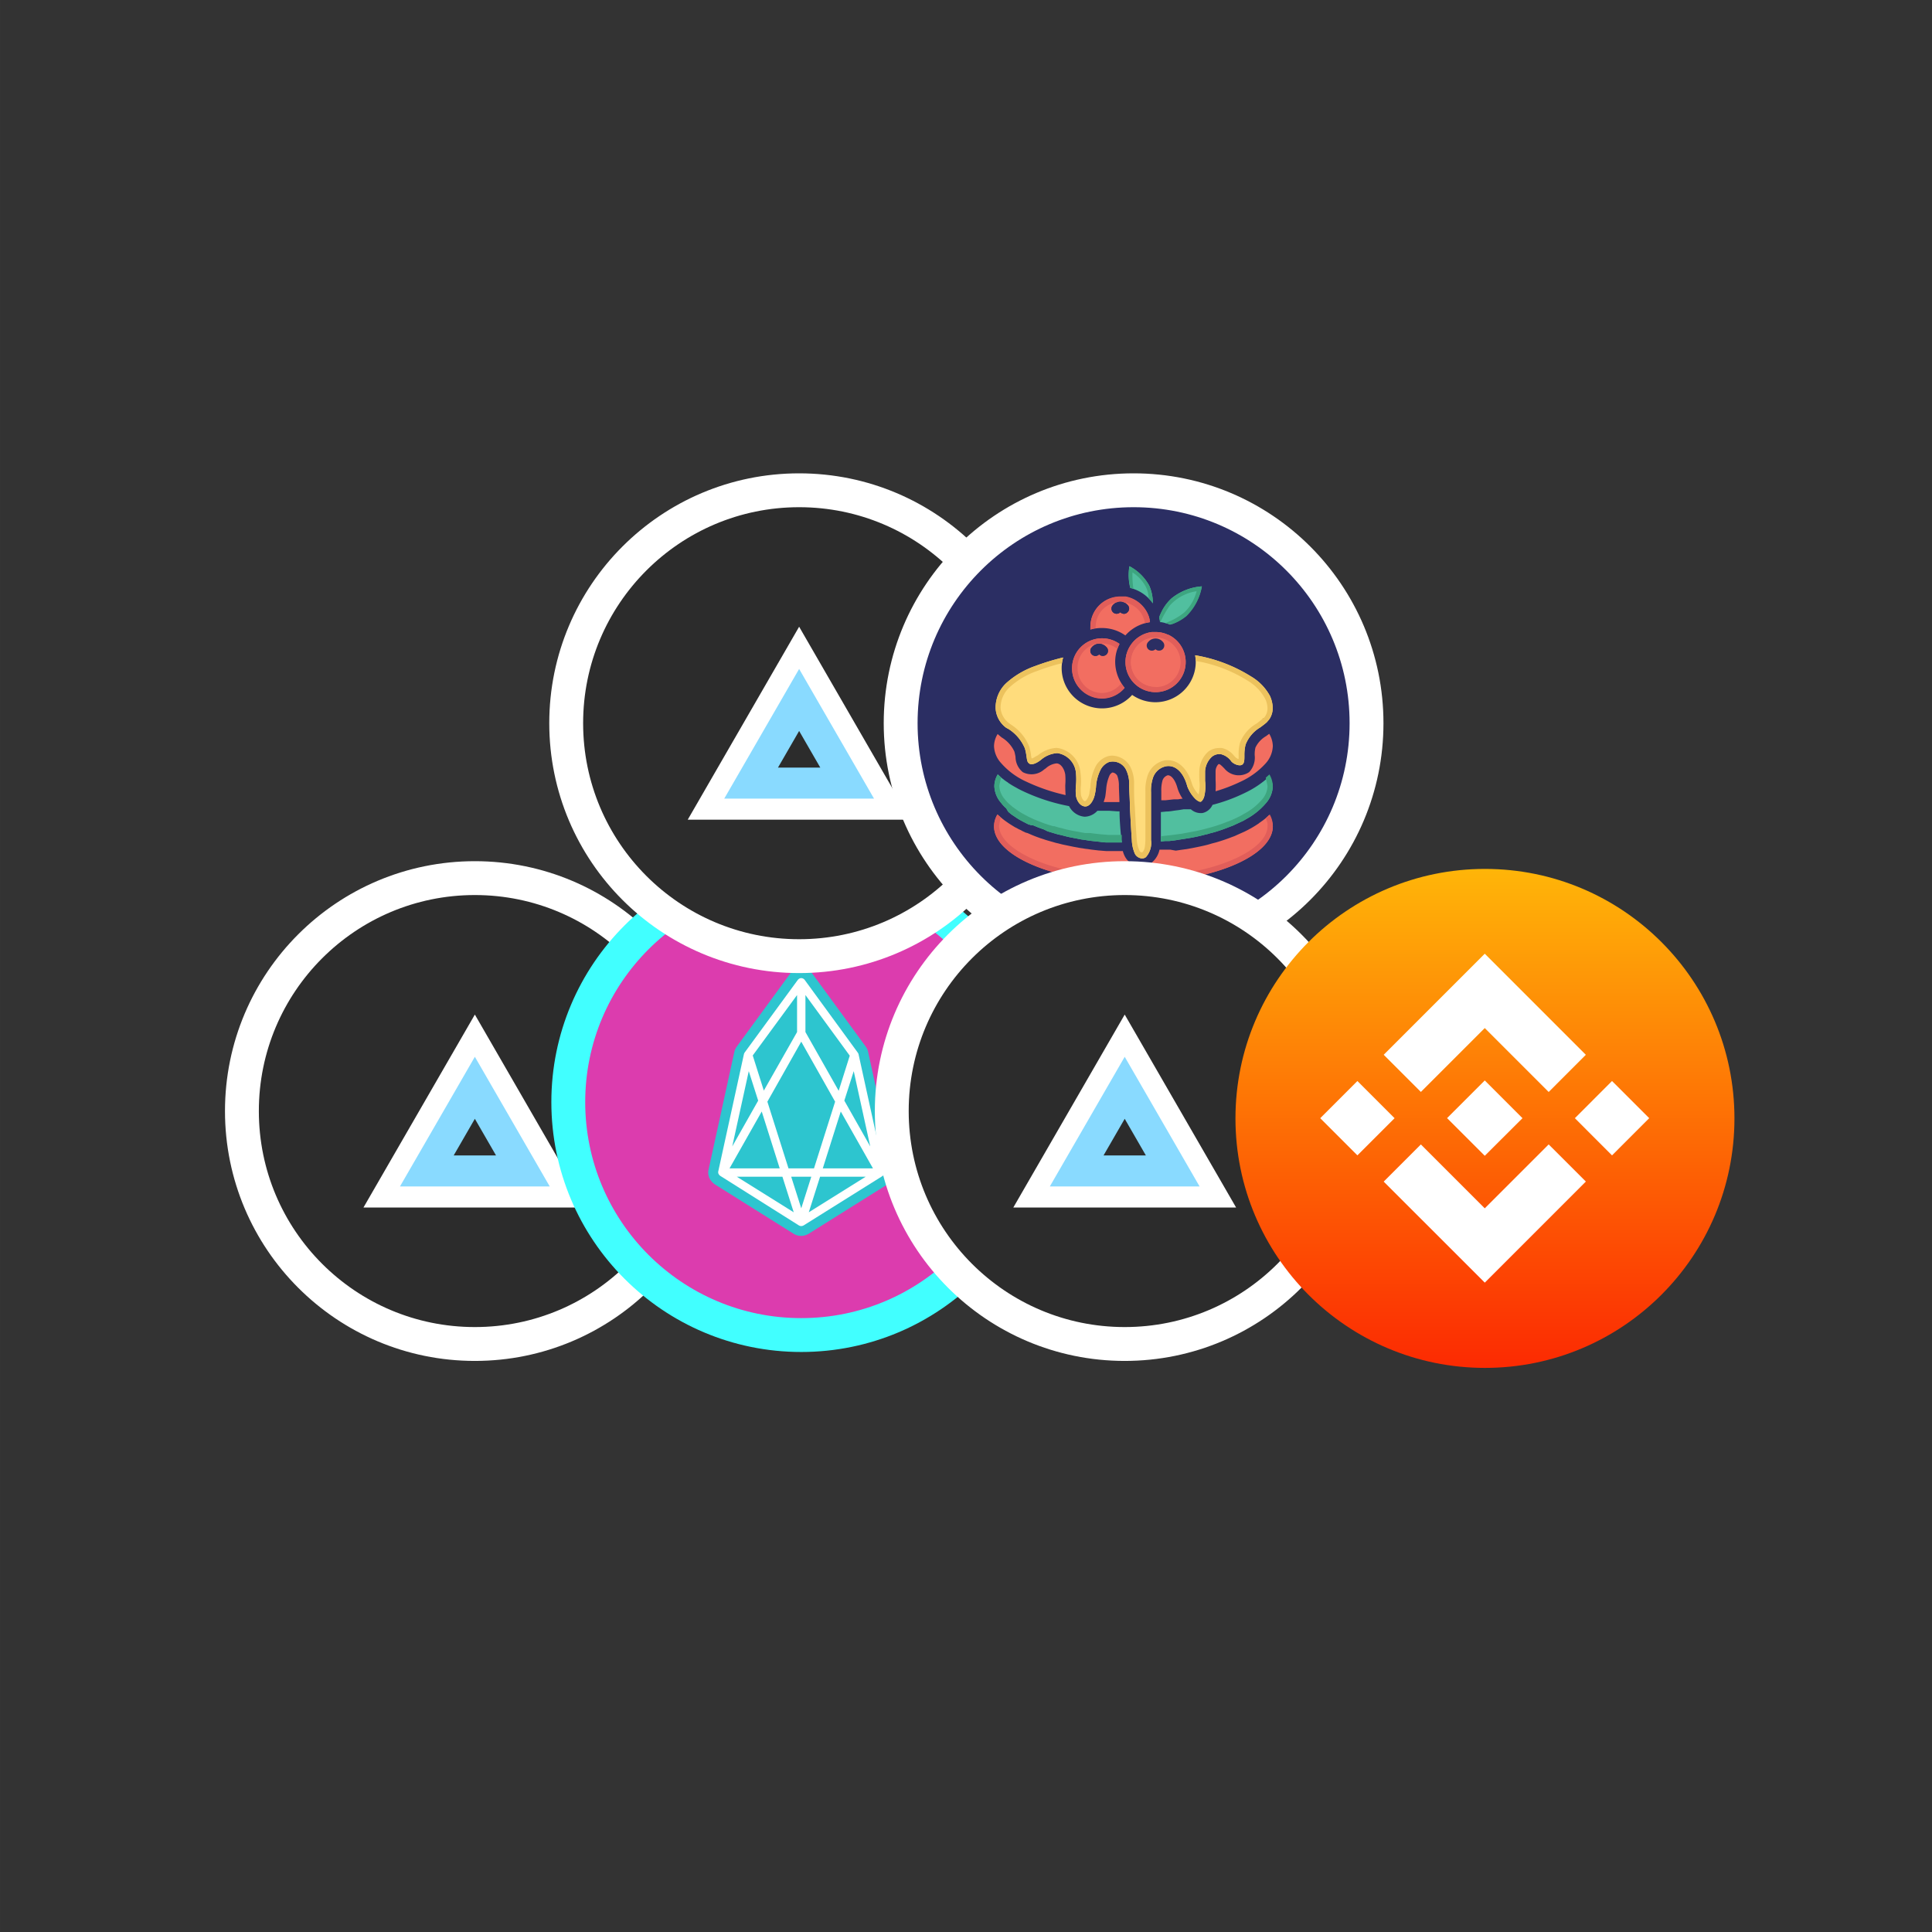 <?xml version="1.0" encoding="UTF-8" standalone="no"?>
<svg
   xmlns:dc="http://purl.org/dc/elements/1.1/"
   xmlns:cc="http://creativecommons.org/ns#"
   xmlns:rdf="http://www.w3.org/1999/02/22-rdf-syntax-ns#"
   xmlns:svg="http://www.w3.org/2000/svg"
   xmlns="http://www.w3.org/2000/svg"
   width="750"
   height="750"
   viewBox="0 0 198.437 198.438"
   version="1.1"
   id="svg8">
  <rect x="0" y="0" width="198.437" height="198.438" fill="#333333" stroke="none"/>
  <defs
     id="defs2">
    <linearGradient
       id="a"
       x1="256"
       x2="256"
       y2="512"
       gradientUnits="userSpaceOnUse"
       y1="0">
      <stop
         offset="0"
         stop-color="#ffb508"
         id="stop961" />
      <stop
         offset="1"
         stop-color="#fc2a02"
         id="stop963" />
    </linearGradient>
    <linearGradient
       id="a-3"
       x1="256"
       x2="256"
       y2="512"
       gradientUnits="userSpaceOnUse"
       y1="0">
      <stop
         offset="0"
         stop-color="#ffb508"
         id="stop961-8" />
      <stop
         offset="1"
         stop-color="#fc2a02"
         id="stop963-8" />
    </linearGradient>
  </defs>
  <style
     type="text/css"
     id="style1035">.st0{fill:none;stroke:#FFFFFF;stroke-width:4;stroke-linecap:round;stroke-linejoin:round;stroke-miterlimit:10;} .st1{fill:#2D2C2C;} .st2{fill:#FFFFFF;}</style>
  <g
     id="g2531"
     transform="matrix(0.455,0,0,0.455,20.804,68.973)">
    <g
       id="layer1"
       transform="translate(-4.677,33.073)">
      <circle
         style="fill:#2c2c2c;fill-opacity:1;fill-rule:evenodd;stroke:#ffffff;stroke-width:7.644;stroke-linecap:round;stroke-miterlimit:4;stroke-dasharray:none;stroke-opacity:1"
         id="path833"
         cx="66.146"
         cy="66.146"
         r="52.583" />
      <path
         style="fill:none;fill-rule:evenodd;stroke:#ffffff;stroke-width:7;stroke-linecap:round;stroke-miterlimit:4;stroke-dasharray:none;stroke-opacity:1"
         id="path835"
         d="m 85.233,84.426 -19.087,-2e-6 -19.087,2e-6 9.543,-16.53 9.543,-16.53 9.543,16.53 z" />
      <path
         id="path837"
         style="fill:none;fill-opacity:1;fill-rule:evenodd;stroke:#89daff;stroke-width:7;stroke-linecap:round;stroke-miterlimit:4;stroke-dasharray:none;stroke-opacity:1"
         d="m 60.732,70.27 c -1.806,3.131 -3.616,6.262 -5.424,9.393 7.226,0 14.452,0 21.678,0 -3.613,-6.257 -7.227,-12.513 -10.84,-18.77 -1.805,3.126 -3.609,6.251 -5.414,9.377 z" />
    </g>
    <g
       id="g2520">
      <circle
         style="fill:#dc3cae;fill-opacity:1;fill-rule:evenodd;stroke:#41ffff;stroke-width:7.644;stroke-linecap:round;stroke-miterlimit:4;stroke-dasharray:none;stroke-opacity:1"
         id="path833-2-3"
         cx="135.142"
         cy="97.201"
         r="52.583" />
      <g
         id="g1051-2"
         transform="matrix(0.472,0,0,0.472,104.941,66.989)">
        <path
           class="st1"
           d="m 108.4,96.7 c 0,-0.2 -0.1,-0.4 -0.1,-0.5 L 96,40.1 c -0.2,-1 -0.6,-1.9 -1.2,-2.7 L 69.4,2.7 C 68.2,1 66.2,0 64.1,0 H 63.9 C 61.8,0 59.8,1 58.6,2.7 L 33.2,37.4 c -0.6,0.8 -1,1.7 -1.2,2.6 L 19.7,96.2 c 0,0.1 0,0.2 -0.1,0.3 -0.2,0.9 -0.1,1.9 0.1,2.8 0.1,0.4 0.3,0.9 0.5,1.3 0.6,1.1 1.4,2 2.4,2.7 L 60.4,127 c 1.1,0.7 2.3,1 3.5,1 H 64 c 1.2,0 2.5,-0.4 3.5,-1 l 36.7,-23 2,-1.4 c 0.6,-0.5 1.1,-1.2 1.5,-1.9 0.2,-0.4 0.4,-0.9 0.5,-1.4 0.3,-0.9 0.3,-1.7 0.2,-2.6 z"
           fill="#2d2c2c"
           id="path1037-0"
           style="fill:#2dc5cf;fill-opacity:1;stroke:none;stroke-opacity:1" />
        <path
           class="st2"
           d="M 103.7,97.3 V 97.2 L 91.4,41.1 c 0,-0.2 -0.1,-0.3 -0.2,-0.5 0,0 0,-0.1 -0.1,-0.1 0,-0.1 -0.1,-0.2 -0.1,-0.2 L 65.6,5.5 C 65.2,5 64.6,4.7 64,4.7 63.4,4.7 62.8,5 62.4,5.5 L 37,40.2 c -0.2,0.2 -0.3,0.5 -0.4,0.8 L 24.3,97.2 c 0,0.2 -0.1,0.4 0,0.6 0,0.3 0.1,0.5 0.3,0.8 0.2,0.3 0.4,0.5 0.7,0.7 L 62.9,123 c 0.3,0.2 0.7,0.3 1.1,0.3 0.4,0 0.7,-0.1 1.1,-0.3 l 37.7,-23.6 c 0.3,-0.2 0.6,-0.5 0.7,-0.8 0.1,-0.1 0.1,-0.2 0.1,-0.4 0.2,-0.3 0.2,-0.6 0.1,-0.9 z M 97,85.2 84.6,63.3 89.1,49.2 Z M 66,12.8 87.2,41.8 81.9,58.6 66,30.5 Z M 64,35.1 80.2,63.8 70.1,95.7 H 57.9 L 47.8,63.8 Z M 62,12.8 V 30.5 L 46.1,58.5 40.8,41.7 Z M 38.9,49.2 43.4,63.3 31,85.2 Z m 6.2,19.3 8.6,27.2 h -24 z M 33.2,99.7 H 55 l 5.4,17 z M 64,114.8 59.2,99.7 h 9.6 z m 3.6,1.9 5.4,-17 h 21.8 z m 6.7,-21 8.6,-27.2 15.4,27.2 z"
           fill="#ffffff"
           id="path1039-5" />
      </g>
    </g>
  </g>
  <g
     id="g2363"
     transform="matrix(0.455,0,0,0.455,54.111,29.137)">
    <g
       id="layer1-6"
       transform="translate(-4.677,33.073)">
      <circle
         style="fill:#2c2c2c;fill-opacity:1;fill-rule:evenodd;stroke:#ffffff;stroke-width:7.644;stroke-linecap:round;stroke-miterlimit:4;stroke-dasharray:none;stroke-opacity:1"
         id="path833-7"
         cx="66.146"
         cy="66.146"
         r="52.583" />
      <path
         style="fill:none;fill-rule:evenodd;stroke:#ffffff;stroke-width:7;stroke-linecap:round;stroke-miterlimit:4;stroke-dasharray:none;stroke-opacity:1"
         id="path835-0"
         d="m 85.233,84.426 -19.087,-2e-6 -19.087,2e-6 9.543,-16.53 9.543,-16.53 9.543,16.53 z" />
      <path
         id="path837-2"
         style="fill:none;fill-opacity:1;fill-rule:evenodd;stroke:#89daff;stroke-width:7;stroke-linecap:round;stroke-miterlimit:4;stroke-dasharray:none;stroke-opacity:1"
         d="m 60.732,70.27 c -1.806,3.131 -3.616,6.262 -5.424,9.393 7.226,0 14.452,0 21.678,0 -3.613,-6.257 -7.227,-12.513 -10.84,-18.77 -1.805,3.126 -3.609,6.251 -5.414,9.377 z" />
    </g>
    <circle
       style="fill:#2b2e63;fill-opacity:1;fill-rule:evenodd;stroke:#ffffff;stroke-width:7.644;stroke-linecap:round;stroke-miterlimit:4;stroke-dasharray:none;stroke-opacity:1"
       id="path833-2"
       cx="136.969"
       cy="99.219"
       r="52.583" />
    <g
       id="g898"
       transform="matrix(2.393,0,0,2.393,98.643,60.981)">
      <path
         fill="#2b2e63"
         d="M 18.73,5.31 A 4.33,4.33 0 0 1 19.57,4.2 5.16,5.16 0 0 1 22.45,3.07 5.17,5.17 0 0 1 21,5.82 4.22,4.22 0 0 1 19.45,6.68 3.92,3.92 0 0 0 18.5,6.43 c 0,-0.11 0,-0.23 -0.05,-0.34 v 0 c 0,0 0,-0.09 0,-0.14 a 5.11,5.11 0 0 1 0.28,-0.64 z m 0.54,2.33 A 2.81,2.81 0 1 1 17.73,7.39 h 0.35 a 2.69,2.69 0 0 1 1.19,0.25 z M 15.62,1.17 A 4.56,4.56 0 0 1 17.49,3 4,4 0 0 1 17.83,4.71 3.69,3.69 0 0 0 15.7,3.22 5,5 0 0 1 15.62,1.17 Z M 11.8,8.25 a 2.84,2.84 0 0 1 2.89,0.25 3.69,3.69 0 0 0 -0.41,1.71 3.84,3.84 0 0 0 0.89,2.45 2.81,2.81 0 0 1 -2.12,1 2.85,2.85 0 0 1 -2.84,-2.84 2.82,2.82 0 0 1 1.59,-2.57 z M 4,12.2 a 8.06,8.06 0 0 1 2.72,-1.61 22.64,22.64 0 0 1 2.65,-0.81 3.73,3.73 0 0 0 -0.14,1 3.81,3.81 0 0 0 6.65,2.53 3.87,3.87 0 0 0 2.19,0.69 3.81,3.81 0 0 0 3.81,-3.8 4.48,4.48 0 0 0 -0.06,-0.63 14.36,14.36 0 0 1 5.27,2 4.78,4.78 0 0 1 1.78,1.83 2.86,2.86 0 0 1 0.26,1 1.91,1.91 0 0 1 -0.33,1.24 l -0.23,0.27 v 0 0 c -0.18,0.16 -0.38,0.31 -0.61,0.48 A 3.27,3.27 0 0 0 26.58,18 4,4 0 0 0 26.47,19 c 0,0.46 0,0.74 -0.21,0.89 -0.21,0.15 -0.72,0 -1,-0.28 l -0.09,-0.12 a 1.69,1.69 0 0 0 -0.88,-0.58 1.09,1.09 0 0 0 -0.87,0.22 2,2 0 0 0 -0.66,1.4 c 0,0.29 0,0.59 0,0.89 a 4.06,4.06 0 0 1 -0.1,1.54 1.3,1.3 0 0 1 -0.08,0.17 c -0.08,0.15 -0.17,0.25 -0.25,0.26 -0.08,0.01 -0.25,-0.05 -0.49,-0.27 a 3.37,3.37 0 0 1 -0.76,-1.19 c -0.34,-1.28 -1.07,-2 -1.93,-1.9 a 1.63,1.63 0 0 0 -1.3,1.08 3.83,3.83 0 0 0 -0.19,1.38 V 27 A 2,2 0 0 1 17.18,28.61 0.57,0.57 0 0 1 16.7,28.72 0.83,0.83 0 0 1 16.14,28.3 3.55,3.55 0 0 1 15.85,27 c -0.07,-1 -0.12,-2 -0.18,-3.06 0,-0.71 -0.06,-1.4 -0.07,-2.09 A 3.09,3.09 0 0 0 15.32,20.4 1.4,1.4 0 0 0 13.7,19.64 1.54,1.54 0 0 0 12.89,20.39 4.24,4.24 0 0 0 12.47,22 4.88,4.88 0 0 1 12.36,22.7 c -0.11,0.56 -0.48,1.17 -0.94,1.13 -0.46,-0.04 -0.76,-0.54 -0.84,-1 a 5,5 0 0 1 0,-1 6.27,6.27 0 0 0 0,-1.14 A 2.06,2.06 0 0 0 8.82,18.8 2.61,2.61 0 0 0 7.27,19.44 L 7.12,19.55 C 6.81,19.77 6.4,19.94 6.18,19.79 5.96,19.64 5.97,19.43 5.9,19.01 A 4.34,4.34 0 0 0 5.76,18.35 4,4 0 0 0 4.24,16.54 L 4,16.41 A 2.45,2.45 0 0 1 3,14.57 3.17,3.17 0 0 1 4,12.2 Z m 16.64,10.9 h -0.05 l -0.38,0.06 H 19.82 L 19,23.25 h -0.37 v -0.89 a 3.26,3.26 0 0 1 0.12,-1 0.75,0.75 0 0 1 0.49,-0.47 c 0.41,0 0.74,0.57 0.91,1.19 a 3.75,3.75 0 0 0 0.49,1.02 z m -6,0.32 h -0.14 -0.66 -0.45 -0.2 c 0.05,-0.14 0.09,-0.28 0.13,-0.41 0.04,-0.13 0.08,-0.54 0.11,-0.8 a 3.88,3.88 0 0 1 0.31,-1.29 0.64,0.64 0 0 1 0.27,-0.29 c 0.14,0 0.35,0.1 0.46,0.29 a 2.55,2.55 0 0 1 0.16,1 c 0.01,0.45 0.04,0.97 0.05,1.5 z M 3.19,17 3.4,17.18 3.57,17.32 a 3.07,3.07 0 0 1 1.2,1.33 4.66,4.66 0 0 1 0.11,0.52 1.87,1.87 0 0 0 0.69,1.43 1.79,1.79 0 0 0 2,-0.25 l 0.17,-0.12 a 1.78,1.78 0 0 1 1,-0.46 c 0.43,0 0.76,0.56 0.83,1.06 a 6.17,6.17 0 0 1 0,1 c 0,0.31 0,0.64 0,1 A 17.67,17.67 0 0 1 5.86,21.56 6.94,6.94 0 0 1 3.5,19.72 2.49,2.49 0 0 1 2.85,18.13 2.25,2.25 0 0 1 3.19,17 Z m 0,3.82 v 0 l 0.4,0.36 0.1,0.07 a 3.36,3.36 0 0 0 0.43,0.31 l 0.07,0.06 c 0.16,0.11 0.34,0.22 0.53,0.33 l 0.13,0.07 c 0.19,0.11 0.39,0.22 0.6,0.32 a 18,18 0 0 0 4.47,1.47 1.81,1.81 0 0 0 1.46,1 v 0 a 1.67,1.67 0 0 0 1.21,-0.56 h 0.21 0.45 0.48 l 0.71,0.05 h 0.24 c 0,0.93 0.1,1.81 0.16,2.64 0,0.06 0,0.13 0,0.2 h -0.05 -0.5 -0.53 -0.26 q -0.36,0 -0.72,-0.06 l -1,-0.11 -0.48,-0.08 a 3.81,3.81 0 0 1 -0.47,-0.07 l -0.34,-0.07 c -0.34,-0.06 -0.67,-0.12 -1,-0.21 L 9.06,26.43 A 3,3 0 0 1 8.68,26.34 L 8.31,26.23 7.84,26.09 7.55,26 Q 7.1,25.85 6.68,25.67 L 6.51,25.6 H 6.41 6.33 l -0.1,-0.05 a 0.2,0.2 0 0 1 -0.08,0 v 0 L 5.89,25.42 5.56,25.25 5.27,25.09 C 5.07,24.98 4.89,24.85 4.71,24.73 L 4.5,24.59 4.21,24.35 A 2.45,2.45 0 0 1 4,24 0.42,0.42 0 0 1 3.87,23.89 2.91,2.91 0 0 1 3.53,23.51 2.53,2.53 0 0 1 2.88,21.92 2.21,2.21 0 0 1 3.17,20.81 Z M 16,31 C 8.88,31 2.85,28.59 2.85,25.7 a 2.24,2.24 0 0 1 0.32,-1.11 l 0.06,0.05 v 0 a 0.29,0.29 0 0 1 0.08,0.07 l 0.24,0.2 c 0.1,0.09 0.21,0.17 0.3,0.24 v 0 l 0.21,0.15 c 0.2,0.14 0.4,0.27 0.62,0.4 a 2.19,2.19 0 0 0 0.33,0.18 2,2 0 0 0 0.36,0.18 2.15,2.15 0 0 0 0.26,0.14 l 0.13,0.06 0.13,0.06 h 0.06 l 0.15,0.06 0.16,0.07 c 0.29,0.13 0.61,0.25 0.92,0.36 l 0.4,0.13 c 0.16,0.06 0.32,0.1 0.49,0.15 l 0.39,0.11 a 3.25,3.25 0 0 0 0.42,0.11 l 0.43,0.11 1.06,0.22 0.34,0.06 a 4.53,4.53 0 0 0 0.49,0.08 4.44,4.44 0 0 0 0.49,0.07 c 0.34,0.06 0.68,0.09 1,0.13 l 0.75,0.06 h 0.26 v 0 h 0.55 0.5 0.25 a 2.34,2.34 0 0 0 0.18,0.48 1.77,1.77 0 0 0 1.22,0.94 1.86,1.86 0 0 0 0.34,0 1.49,1.49 0 0 0 1,-0.34 2.17,2.17 0 0 0 0.72,-1.21 h 0.19 0.47 0.37 L 20,28 l 0.46,-0.07 0.59,-0.08 0.59,-0.11 c 0.5,-0.1 1,-0.2 1.41,-0.31 l 0.37,-0.11 0.39,-0.1 c 0.55,-0.16 1.07,-0.34 1.53,-0.52 a 2.87,2.87 0 0 0 0.39,-0.16 l 0.74,-0.33 0.34,-0.17 v 0 l 0.33,-0.18 c 0.21,-0.12 0.4,-0.24 0.58,-0.36 a 0.72,0.72 0 0 0 0.15,-0.11 l 0.38,-0.27 0.14,-0.11 a 4.89,4.89 0 0 0 0.41,-0.37 2.21,2.21 0 0 1 0.32,1.11 C 29.15,28.59 23.13,31 16,31 Z M 28.51,23.48 A 6.48,6.48 0 0 1 26.68,25 l -0.29,0.17 -0.32,0.15 -0.69,0.32 -0.37,0.14 a 14.4,14.4 0 0 1 -1.45,0.5 l -0.39,0.1 a 1.69,1.69 0 0 1 -0.34,0.09 c -0.42,0.12 -0.88,0.22 -1.36,0.31 l -0.55,0.09 -0.58,0.09 -0.43,0.07 -0.51,0.06 H 19 l -0.41,0.05 V 27 24.36 l 0.51,-0.05 c 0.28,0 0.54,-0.05 0.81,-0.09 l 0.4,-0.05 0.42,-0.07 v 0 h 0.15 0.12 0.3 0.12 a 1.4,1.4 0 0 0 1.1,0.35 1.34,1.34 0 0 0 0.94,-0.77 v 0 a 16.07,16.07 0 0 0 3.08,-1.14 9.15,9.15 0 0 0 2.28,-1.54 2.29,2.29 0 0 1 0.32,1.11 2.55,2.55 0 0 1 -0.63,1.4 z m 0,-3.78 a 7.26,7.26 0 0 1 -2.39,1.76 15.43,15.43 0 0 1 -2.37,0.91 9.66,9.66 0 0 0 0,-1.08 c 0,-0.29 0,-0.56 0,-0.8 a 1,1 0 0 1 0.27,-0.68 c 0.06,0 0.08,0 0.1,0 0.02,0 0.22,0.16 0.33,0.28 l 0.13,0.13 a 1.75,1.75 0 0 0 2.34,0.34 2,2 0 0 0 0.52,-1.56 2.71,2.71 0 0 1 0.07,-0.72 2.47,2.47 0 0 1 1,-1.08 l 0.3,-0.22 a 2.32,2.32 0 0 1 0.34,1.17 2.58,2.58 0 0 1 -0.64,1.58 z m 1,0.3 a 3.37,3.37 0 0 0 0.63,-1.9 3.28,3.28 0 0 0 -0.6,-1.85 0.34,0.34 0 0 0 0.08,-0.09 2.74,2.74 0 0 0 0.51,-1.87 A 3.36,3.36 0 0 0 29.75,13 5.83,5.83 0 0 0 27.64,10.79 15.55,15.55 0 0 0 21.49,8.54 3.77,3.77 0 0 0 20.49,7.3 5,5 0 0 0 21.65,6.54 6.41,6.41 0 0 0 23.47,2.54 0.44,0.44 0 0 0 23.35,2.19 0.46,0.46 0 0 0 23,2.07 6.41,6.41 0 0 0 18.89,3.48 l -0.2,0.2 A 4.08,4.08 0 0 0 18.32,2.53 5.64,5.64 0 0 0 15.44,0 0.44,0.44 0 0 0 15.07,0 0.41,0.41 0 0 0 14.82,0.29 6.44,6.44 0 0 0 14.58,2.02 c 0,0.14 0,0.29 0,0.45 a 4.1,4.1 0 0 0 0.08,0.57 3.72,3.72 0 0 0 -1.87,0.55 3.35,3.35 0 0 0 -0.8,0.65 3.74,3.74 0 0 0 -1,2.6 3.94,3.94 0 0 0 0.07,0.69 3.71,3.71 0 0 0 -1.17,1.14 21.91,21.91 0 0 0 -3.51,1 8.78,8.78 0 0 0 -3,1.82 4.14,4.14 0 0 0 -1.38,3.14 3.34,3.34 0 0 0 0.53,1.6 3.33,3.33 0 0 0 -0.64,1.9 3.4,3.4 0 0 0 0.63,1.87 3.37,3.37 0 0 0 -0.63,1.89 3.42,3.42 0 0 0 0.63,1.9 3.34,3.34 0 0 0 -0.63,1.88 C 1.89,29.23 8.08,32 16,32 23.92,32 30.11,29.23 30.11,25.7 A 3.31,3.31 0 0 0 29.48,23.82 3.42,3.42 0 0 0 30.11,21.92 3.37,3.37 0 0 0 29.48,20 Z M 15.24,7.69 A 3.8,3.8 0 0 0 13.05,7 a 3.67,3.67 0 0 0 -1.1,0.17 2.45,2.45 0 0 1 0,-0.27 2.83,2.83 0 0 1 2.83,-2.83 h 0.48 a 2.88,2.88 0 0 1 2.23,2 v 0 a 0.65,0.65 0 0 1 0.05,0.2 1.1,1.1 0 0 1 0,0.16 3.79,3.79 0 0 0 -2.3,1.26 z"
         id="path842" />
      <path
         fill="#51bf9f"
         d="m 14.91,27.23 h -0.05 -0.5 -0.53 -0.26 q -0.36,0 -0.72,-0.06 l -1,-0.11 -0.48,-0.08 A 3.81,3.81 0 0 1 10.9,26.91 l -0.34,-0.07 c -0.34,-0.06 -0.67,-0.12 -1,-0.21 L 9.13,26.52 A 3,3 0 0 1 8.75,26.43 L 8.38,26.32 7.91,26.18 7.55,26 Q 7.1,25.85 6.68,25.67 L 6.51,25.6 H 6.41 6.33 l -0.1,-0.05 a 0.2,0.2 0 0 1 -0.08,0 v 0 L 5.89,25.42 5.56,25.25 5.27,25.09 C 5.07,24.98 4.89,24.85 4.71,24.73 L 4.5,24.59 4.21,24.35 A 2.45,2.45 0 0 1 4,24 0.42,0.42 0 0 1 3.87,23.89 2.91,2.91 0 0 1 3.53,23.51 2.53,2.53 0 0 1 2.88,21.92 2.21,2.21 0 0 1 3.2,20.81 v 0 l 0.4,0.36 0.1,0.07 a 3.36,3.36 0 0 0 0.43,0.31 l 0.07,0.06 c 0.16,0.11 0.34,0.22 0.53,0.33 l 0.13,0.07 c 0.19,0.11 0.39,0.22 0.6,0.32 a 18,18 0 0 0 4.47,1.47 1.81,1.81 0 0 0 1.46,1 v 0 a 1.67,1.67 0 0 0 1.21,-0.56 h 0.21 0.45 0.48 l 0.71,0.05 h 0.24 c 0,0.93 0.1,1.81 0.16,2.64 0.05,0.16 0.05,0.23 0.06,0.3 z M 29.15,21.92 A 2.55,2.55 0 0 1 28.51,23.51 6.48,6.48 0 0 1 26.68,25 l -0.29,0.17 -0.32,0.15 -0.69,0.32 -0.37,0.14 a 14.4,14.4 0 0 1 -1.45,0.5 l -0.39,0.1 a 1.69,1.69 0 0 1 -0.34,0.09 c -0.42,0.12 -0.88,0.22 -1.36,0.31 l -0.55,0.09 -0.58,0.09 -0.43,0.07 -0.51,0.06 H 19 l -0.41,0.05 V 27 24.36 l 0.51,-0.05 c 0.28,0 0.54,-0.05 0.81,-0.09 l 0.4,-0.05 0.42,-0.07 v 0 h 0.15 0.12 0.3 0.12 a 1.4,1.4 0 0 0 1.1,0.35 1.34,1.34 0 0 0 0.94,-0.77 v 0 a 16.07,16.07 0 0 0 3.08,-1.14 9.15,9.15 0 0 0 2.28,-1.54 2.29,2.29 0 0 1 0.33,0.92 z"
         id="path844" />
      <path
         fill="#3da580"
         d="M 29.15,21.92 A 2.55,2.55 0 0 1 28.51,23.51 6.48,6.48 0 0 1 26.68,25 l -0.29,0.17 -0.32,0.15 -0.69,0.32 -0.37,0.14 a 14.4,14.4 0 0 1 -1.45,0.5 l -0.39,0.1 a 1.69,1.69 0 0 1 -0.34,0.09 c -0.42,0.12 -0.88,0.22 -1.36,0.31 l -0.55,0.09 -0.58,0.09 -0.43,0.07 -0.51,0.06 H 19 l -0.41,0.05 v -0.5 l 0.75,-0.08 0.51,-0.06 0.42,-0.06 a 5,5 0 0 0 0.56,-0.09 l 0.55,-0.1 c 0.47,-0.08 0.92,-0.18 1.34,-0.29 l 0.34,-0.09 0.36,-0.1 a 13.27,13.27 0 0 0 1.42,-0.49 2.92,2.92 0 0 0 0.34,-0.13 c 0.25,-0.1 0.47,-0.21 0.66,-0.3 l 0.32,-0.16 0.27,-0.16 a 5.8,5.8 0 0 0 1.69,-1.34 2,2 0 0 0 0.53,-1.27 c 0,-0.06 -0.1,-0.49 -0.17,-0.8 l 0.35,-0.31 a 2.29,2.29 0 0 1 0.32,1.11 z"
         id="path846" />
      <path
         fill="#f26e61"
         d="m 29.15,25.7 c 0,2.89 -6,5.33 -13.15,5.33 -7.15,0 -13.15,-2.44 -13.15,-5.33 a 2.24,2.24 0 0 1 0.32,-1.11 l 0.06,0.05 v 0 a 0.29,0.29 0 0 1 0.08,0.07 l 0.24,0.2 c 0.1,0.09 0.21,0.17 0.3,0.24 v 0 l 0.21,0.15 c 0.2,0.14 0.4,0.27 0.62,0.4 a 2.19,2.19 0 0 0 0.33,0.18 2,2 0 0 0 0.36,0.18 2.15,2.15 0 0 0 0.26,0.14 l 0.13,0.06 0.13,0.06 h 0.06 l 0.15,0.06 0.16,0.07 c 0.29,0.13 0.61,0.25 0.92,0.36 l 0.4,0.13 c 0.16,0.06 0.32,0.1 0.49,0.15 l 0.39,0.11 a 3.25,3.25 0 0 0 0.42,0.11 l 0.43,0.11 1.06,0.22 0.34,0.06 a 4.53,4.53 0 0 0 0.49,0.08 4.44,4.44 0 0 0 0.49,0.07 c 0.34,0.06 0.68,0.09 1,0.13 l 0.75,0.06 h 0.26 v 0 h 0.55 0.5 0.25 a 2.34,2.34 0 0 0 0.18,0.48 1.77,1.77 0 0 0 1.22,0.94 1.86,1.86 0 0 0 0.34,0 1.49,1.49 0 0 0 1,-0.34 2.17,2.17 0 0 0 0.72,-1.21 h 0.19 0.47 0.37 L 20,28 l 0.46,-0.07 0.59,-0.08 0.59,-0.11 c 0.5,-0.1 1,-0.2 1.41,-0.31 l 0.37,-0.11 0.39,-0.1 c 0.55,-0.16 1.07,-0.34 1.53,-0.52 a 2.87,2.87 0 0 0 0.39,-0.16 l 0.74,-0.33 0.34,-0.17 v 0 l 0.33,-0.18 c 0.21,-0.12 0.4,-0.24 0.58,-0.36 a 0.72,0.72 0 0 0 0.15,-0.11 l 0.38,-0.27 0.14,-0.11 a 4.89,4.89 0 0 0 0.41,-0.37 2.21,2.21 0 0 1 0.35,1.06 z M 9.6,22.76 A 17.67,17.67 0 0 1 5.89,21.49 6.94,6.94 0 0 1 3.5,19.72 2.49,2.49 0 0 1 2.85,18.13 2.25,2.25 0 0 1 3.19,17 l 0.21,0.18 0.17,0.14 a 3.07,3.07 0 0 1 1.2,1.33 4.66,4.66 0 0 1 0.11,0.52 1.87,1.87 0 0 0 0.69,1.43 1.79,1.79 0 0 0 2,-0.25 l 0.17,-0.12 a 1.78,1.78 0 0 1 1,-0.46 c 0.43,0 0.76,0.56 0.83,1.06 a 6.17,6.17 0 0 1 0,1 c 0,0.27 0.01,0.6 0.03,0.93 z m 5.08,0.66 h -0.18 -0.66 -0.45 -0.2 c 0.05,-0.14 0.09,-0.28 0.13,-0.41 0.04,-0.13 0.08,-0.54 0.11,-0.8 a 3.88,3.88 0 0 1 0.31,-1.29 0.64,0.64 0 0 1 0.27,-0.29 c 0.14,0 0.35,0.1 0.46,0.29 a 2.55,2.55 0 0 1 0.16,1 c 0.01,0.45 0.04,0.97 0.05,1.5 z m 5.96,-0.32 h -0.05 l -0.38,0.06 H 19.82 L 19,23.25 h -0.37 v -0.89 a 3.26,3.26 0 0 1 0.12,-1 0.75,0.75 0 0 1 0.49,-0.47 c 0.41,0 0.74,0.57 0.91,1.19 a 3.75,3.75 0 0 0 0.49,1.02 z m 8.51,-4.97 a 2.58,2.58 0 0 1 -0.64,1.6 7.26,7.26 0 0 1 -2.39,1.76 15.43,15.43 0 0 1 -2.37,0.91 9.66,9.66 0 0 0 0,-1.08 c 0,-0.29 0,-0.56 0,-0.8 a 1,1 0 0 1 0.27,-0.68 c 0.06,0 0.08,0 0.1,0 0.02,0 0.22,0.16 0.33,0.28 l 0.13,0.13 a 1.75,1.75 0 0 0 2.34,0.34 2,2 0 0 0 0.52,-1.59 2.71,2.71 0 0 1 0.07,-0.72 2.47,2.47 0 0 1 1,-1.08 l 0.3,-0.22 a 2.32,2.32 0 0 1 0.34,1.15 z"
         id="path848" />
      <path
         fill="#51bf9f"
         d="M 17.83,4.67 A 3.69,3.69 0 0 0 15.7,3.22 5,5 0 0 1 15.62,1.17 4.56,4.56 0 0 1 17.49,3 4,4 0 0 1 17.83,4.67 Z m 4.62,-1.6 A 5.17,5.17 0 0 1 21,5.82 4.22,4.22 0 0 1 19.45,6.68 3.92,3.92 0 0 0 18.5,6.43 c 0,-0.11 0,-0.23 -0.05,-0.34 v 0 c 0,0 0,-0.09 0,-0.14 a 5.11,5.11 0 0 1 0.29,-0.63 4.33,4.33 0 0 1 0.84,-1.11 5.16,5.16 0 0 1 2.87,-1.14 z"
         id="path850" />
      <path
         fill="#3da580"
         d="M 17.83,4.67 A 3.19,3.19 0 0 0 17.46,4.23 L 17.37,3.67 A 2.66,2.66 0 0 0 17.17,3.11 3.69,3.69 0 0 0 15.91,1.75 8.47,8.47 0 0 0 16,3.3 1.57,1.57 0 0 0 15.71,3.22 5,5 0 0 1 15.63,1.17 4.56,4.56 0 0 1 17.49,3 4,4 0 0 1 17.83,4.67 Z m 4.63,-1.6 A 5.1,5.1 0 0 1 21,5.88 a 4.48,4.48 0 0 1 -1.33,0.75 0.29,0.29 0 0 1 -0.16,0 h -0.1 L 19,6.53 a 6,6 0 0 0 1.8,-1 4.19,4.19 0 0 0 1.16,-2 4.18,4.18 0 0 0 -2.53,1.35 9.8,9.8 0 0 0 -0.91,1.61 c 0,-0.12 -0.05,-0.24 -0.08,-0.36 a 0.51,0.51 0 0 1 0.05,-0.32 6.36,6.36 0 0 1 0.28,-0.59 4.18,4.18 0 0 1 0.82,-1 5.08,5.08 0 0 1 2.87,-1.15 z"
         id="path852" />
      <path
         fill="#f26e61"
         d="M 19.27,7.64 A 2.69,2.69 0 0 0 18.08,7.38 h -0.35 a 2.84,2.84 0 0 0 -2,1.25 2.84,2.84 0 1 0 3.55,-1 z M 18.76,9 A 0.47,0.47 0 0 1 18.42,9.13 0.45,0.45 0 0 1 18.08,9 0.49,0.49 0 0 1 17.4,9 a 0.48,0.48 0 0 1 0,-0.69 0.9,0.9 0 0 1 1.38,0 A 0.49,0.49 0 0 1 18.76,9 Z m -4.48,1.21 a 3.69,3.69 0 0 1 0.41,-1.71 2.83,2.83 0 1 0 -1.64,5.13 2.81,2.81 0 0 0 2.12,-1 3.84,3.84 0 0 1 -0.89,-2.42 z M 13.45,9.5 A 0.51,0.51 0 0 1 13.11,9.63 0.46,0.46 0 0 1 12.77,9.48 0.481,0.481 0 1 1 12.08,8.81 0.93,0.93 0 0 1 12.77,8.48 1,1 0 0 1 13.46,8.81 0.48,0.48 0 0 1 13.45,9.5 Z M 17.53,6.28 A 0.65,0.65 0 0 0 17.48,6.08 V 6 A 2.88,2.88 0 0 0 15.25,4.05 h -0.48 a 2.83,2.83 0 0 0 -2.83,2.83 2.45,2.45 0 0 0 0,0.27 A 3.67,3.67 0 0 1 13.05,7 3.8,3.8 0 0 1 15.24,7.7 3.79,3.79 0 0 1 17.56,6.45 1.1,1.1 0 0 0 17.53,6.28 Z M 15.44,5.51 A 0.44,0.44 0 0 1 15.11,5.66 0.53,0.53 0 0 1 14.76,5.51 0.484,0.484 0 0 1 14.07,4.83 1,1 0 0 1 14.76,4.5 v 0 a 1,1 0 0 1 0.69,0.33 0.46,0.46 0 0 1 -0.01,0.68 z"
         id="path854" />
      <path
         fill="#2b2e63"
         d="M 15.44,5.51 A 0.44,0.44 0 0 1 15.11,5.66 0.53,0.53 0 0 1 14.76,5.51 0.484,0.484 0 0 1 14.07,4.83 1,1 0 0 1 14.76,4.5 v 0 a 1,1 0 0 1 0.69,0.33 0.46,0.46 0 0 1 -0.01,0.68 z"
         id="path856" />
      <path
         fill="#e15e5a"
         d="M 19.27,7.64 A 2.69,2.69 0 0 0 18.08,7.38 h -0.35 a 2.84,2.84 0 0 0 -2,1.25 2.84,2.84 0 1 0 3.55,-1 z m -1.19,4.9 a 2.34,2.34 0 0 1 -1.6,-0.63 2.34,2.34 0 0 1 1.32,-4 h 0.28 a 2.22,2.22 0 0 1 1,0.21 2.33,2.33 0 0 1 -1,4.45 z"
         id="path858" />
      <path
         fill="#f26e61"
         d="m 20.42,10.21 a 2.34,2.34 0 0 1 -3.94,1.7 2.34,2.34 0 0 1 1.32,-4 h 0.28 a 2.22,2.22 0 0 1 1,0.21 2.33,2.33 0 0 1 1.34,2.09 z"
         id="path860" />
      <path
         fill="#e15e5a"
         d="m 15.17,12.66 a 2.81,2.81 0 0 1 -2.12,1 2.85,2.85 0 0 1 -2.84,-2.84 2.83,2.83 0 0 1 4.48,-2.32 3.45,3.45 0 0 0 -0.2,0.48 2,2 0 0 0 -0.47,-0.3 2.16,2.16 0 0 0 -1,-0.21 H 12.7 12.52 v 0 a 2.31,2.31 0 0 0 -1.79,2.28 2.32,2.32 0 0 0 2.27,2.38 2.35,2.35 0 0 0 1.84,-0.9 3.23,3.23 0 0 0 0.33,0.43 z m 2.39,-6.22 -0.48,0.1 A 2.31,2.31 0 0 0 15.75,4.77 2.05,2.05 0 0 0 15.11,4.58 0.83,0.83 0 0 0 14.76,4.5 v 0 a 0.82,0.82 0 0 0 -0.34,0.08 2.3,2.3 0 0 0 -1.59,1 2.39,2.39 0 0 0 -0.39,1.3 V 7 a 3.89,3.89 0 0 0 -0.49,0.12 2.45,2.45 0 0 1 0,-0.27 2.83,2.83 0 0 1 2.83,-2.83 h 0.48 a 2.88,2.88 0 0 1 2.23,2 v 0 a 0.65,0.65 0 0 1 0.05,0.2 1.1,1.1 0 0 1 0.02,0.22 z"
         id="path862" />
      <path
         fill="#ffdc7c"
         d="m 28.81,15.62 -0.23,0.27 v 0 0 C 28.4,16.05 28.2,16.2 27.97,16.37 A 3.27,3.27 0 0 0 26.58,18 4,4 0 0 0 26.47,19 c 0,0.46 0,0.74 -0.21,0.89 -0.21,0.15 -0.72,0 -1,-0.28 l -0.09,-0.12 a 1.69,1.69 0 0 0 -0.88,-0.58 1.09,1.09 0 0 0 -0.87,0.22 2,2 0 0 0 -0.66,1.4 c 0,0.29 0,0.59 0,0.89 a 4.06,4.06 0 0 1 -0.1,1.54 1.3,1.3 0 0 1 -0.08,0.17 c -0.08,0.15 -0.17,0.25 -0.25,0.26 -0.08,0.01 -0.25,-0.05 -0.49,-0.27 a 3.37,3.37 0 0 1 -0.76,-1.19 c -0.34,-1.28 -1.07,-2 -1.93,-1.9 a 1.63,1.63 0 0 0 -1.3,1.08 3.83,3.83 0 0 0 -0.19,1.38 V 27 A 2,2 0 0 1 17.18,28.61 0.57,0.57 0 0 1 16.7,28.72 0.83,0.83 0 0 1 16.14,28.3 3.55,3.55 0 0 1 15.85,27 c -0.07,-1 -0.12,-2 -0.18,-3.06 0,-0.71 -0.06,-1.4 -0.07,-2.09 A 3.09,3.09 0 0 0 15.32,20.4 1.4,1.4 0 0 0 13.7,19.64 1.54,1.54 0 0 0 12.89,20.39 4.24,4.24 0 0 0 12.47,22 4.88,4.88 0 0 1 12.36,22.7 c -0.11,0.56 -0.48,1.17 -0.94,1.13 -0.46,-0.04 -0.76,-0.54 -0.84,-1 a 5,5 0 0 1 0,-1 6.27,6.27 0 0 0 0,-1.14 A 2.06,2.06 0 0 0 8.82,18.8 2.61,2.61 0 0 0 7.27,19.44 L 7.12,19.55 C 6.81,19.77 6.4,19.94 6.18,19.79 5.96,19.64 5.97,19.43 5.9,19.01 A 4.34,4.34 0 0 0 5.76,18.35 4,4 0 0 0 4.24,16.54 L 4,16.41 A 2.45,2.45 0 0 1 3,14.57 3.17,3.17 0 0 1 4,12.2 8.06,8.06 0 0 1 6.72,10.59 22.64,22.64 0 0 1 9.37,9.78 a 3.73,3.73 0 0 0 -0.14,1 3.81,3.81 0 0 0 6.65,2.53 3.87,3.87 0 0 0 2.19,0.69 3.81,3.81 0 0 0 3.81,-3.8 4.48,4.48 0 0 0 -0.06,-0.63 14.36,14.36 0 0 1 5.27,2 4.78,4.78 0 0 1 1.78,1.83 2.86,2.86 0 0 1 0.26,1 1.91,1.91 0 0 1 -0.32,1.22 z"
         id="path864" />
      <path
         fill="#3da580"
         d="m 14.91,27.23 h -0.05 -0.5 -0.53 -0.26 q -0.36,0 -0.72,-0.06 l -1,-0.11 -0.48,-0.08 A 3.81,3.81 0 0 1 10.9,26.91 l -0.34,-0.07 c -0.34,-0.06 -0.67,-0.12 -1,-0.21 L 9.13,26.52 A 3,3 0 0 1 8.75,26.43 L 8.38,26.32 7.91,26.18 7.55,26 Q 7.1,25.85 6.68,25.67 L 6.51,25.6 H 6.41 6.33 l -0.1,-0.05 a 0.2,0.2 0 0 1 -0.08,0 v 0 L 5.89,25.42 5.56,25.25 5.27,25.09 C 5.07,24.98 4.89,24.85 4.71,24.73 L 4.5,24.59 4.21,24.35 A 2.45,2.45 0 0 1 4,24 0.42,0.42 0 0 1 3.87,23.89 2.91,2.91 0 0 1 3.53,23.51 2.53,2.53 0 0 1 2.88,21.92 2.21,2.21 0 0 1 3.2,20.81 v 0 l 0.32,0.28 c -0.07,0.3 -0.17,0.74 -0.17,0.81 a 2.05,2.05 0 0 0 0.54,1.28 3.19,3.19 0 0 0 0.32,0.35 l 0.09,0.08 a 2.16,2.16 0 0 0 0.19,0.16 l 0.06,0.06 0.2,0.15 0.2,0.14 a 6.22,6.22 0 0 0 0.54,0.35 l 0.27,0.15 0.32,0.17 0.23,0.11 v 0 l 0.15,0.07 0.12,0.06 0.28,0.11 c 0.2,0.08 0.51,0.21 0.85,0.33 l 0.37,0.12 0.34,0.1 H 8.53 L 8.89,25.8 9.26,25.89 9.67,26 c 0.34,0.08 0.66,0.14 1,0.2 l 0.35,0.07 0.44,0.07 h 0.11 0.37 c 0.31,0.05 0.63,0.08 1,0.12 l 0.75,0.06 h 0.18 0.08 0.95 v 0.34 c 0,0.23 0,0.3 0.01,0.37 z"
         id="path866" />
      <path
         fill="#e15e5a"
         d="m 29.15,25.7 c 0,2.89 -6,5.33 -13.15,5.33 -7.15,0 -13.15,-2.44 -13.15,-5.33 a 2.24,2.24 0 0 1 0.32,-1.11 l 0.06,0.05 v 0 a 0.29,0.29 0 0 1 0.08,0.07 l 0.17,0.15 c -0.07,0.3 -0.15,0.75 -0.15,0.81 0,2.28 5.2,4.83 12.65,4.83 7.45,0 12.67,-2.5 12.67,-4.8 a 1.24,1.24 0 0 0 0,-0.27 c 0,0 -0.08,-0.26 -0.15,-0.51 l 0.36,-0.33 a 2.21,2.21 0 0 1 0.29,1.11 z"
         id="path868" />
      <path
         fill="#ecc25d"
         d="m 28.81,15.62 -0.23,0.27 v 0 0 C 28.4,16.05 28.2,16.2 27.97,16.37 A 3.27,3.27 0 0 0 26.58,18 4,4 0 0 0 26.47,19 c 0,0.46 0,0.74 -0.21,0.89 -0.21,0.15 -0.72,0 -1,-0.28 l -0.09,-0.12 a 1.69,1.69 0 0 0 -0.88,-0.58 1.09,1.09 0 0 0 -0.87,0.22 2,2 0 0 0 -0.66,1.4 c 0,0.29 0,0.59 0,0.89 a 4.06,4.06 0 0 1 -0.1,1.54 1.3,1.3 0 0 1 -0.08,0.17 c -0.08,0.15 -0.17,0.25 -0.25,0.26 -0.08,0.01 -0.25,-0.05 -0.49,-0.27 a 3.37,3.37 0 0 1 -0.76,-1.19 c -0.34,-1.28 -1.07,-2 -1.93,-1.9 a 1.63,1.63 0 0 0 -1.3,1.08 3.83,3.83 0 0 0 -0.19,1.38 V 27 A 2,2 0 0 1 17.18,28.61 0.57,0.57 0 0 1 16.7,28.72 0.83,0.83 0 0 1 16.14,28.3 3.55,3.55 0 0 1 15.85,27 c -0.07,-1 -0.12,-2 -0.18,-3.06 0,-0.71 -0.06,-1.4 -0.07,-2.09 A 3.09,3.09 0 0 0 15.32,20.4 1.4,1.4 0 0 0 13.7,19.64 1.54,1.54 0 0 0 12.89,20.39 4.24,4.24 0 0 0 12.47,22 4.88,4.88 0 0 1 12.36,22.7 c -0.11,0.56 -0.48,1.17 -0.94,1.13 -0.46,-0.04 -0.76,-0.54 -0.84,-1 a 5,5 0 0 1 0,-1 6.27,6.27 0 0 0 0,-1.14 A 2.06,2.06 0 0 0 8.82,18.8 2.61,2.61 0 0 0 7.27,19.44 L 7.12,19.55 C 6.81,19.77 6.4,19.94 6.18,19.79 5.96,19.64 5.97,19.43 5.9,19.01 A 4.34,4.34 0 0 0 5.76,18.35 4,4 0 0 0 4.24,16.54 L 4,16.41 A 2.45,2.45 0 0 1 3,14.57 3.17,3.17 0 0 1 4,12.2 8.06,8.06 0 0 1 6.72,10.59 22.64,22.64 0 0 1 9.37,9.78 4.69,4.69 0 0 0 9.26,10.32 L 8.74,10.45 C 8.12,10.63 7.5,10.83 6.9,11.06 a 7.4,7.4 0 0 0 -2.55,1.5 2.62,2.62 0 0 0 -0.88,2 A 2,2 0 0 0 4.3,16 l 0.18,0.13 a 4.4,4.4 0 0 1 1.69,2.05 5,5 0 0 1 0.16,0.74 2.92,2.92 0 0 0 0.07,0.39 1.16,1.16 0 0 0 0.35,-0.18 L 7,19 A 3,3 0 0 1 8.72,18.31 H 8.8 a 2.56,2.56 0 0 1 2.2,2.3 6.33,6.33 0 0 1 0.05,1.22 4.17,4.17 0 0 0 0,0.88 c 0.05,0.37 0.27,0.62 0.37,0.62 0.1,0 0.32,-0.26 0.43,-0.74 0,-0.18 0.06,-0.37 0.09,-0.59 v -0.07 a 4.83,4.83 0 0 1 0.46,-1.81 2,2 0 0 1 1.11,-1 1.53,1.53 0 0 1 0.52,-0.08 2,2 0 0 1 1.69,1.07 3.49,3.49 0 0 1 0.34,1.68 c 0,0.69 0,1.37 0.07,2.07 0.06,1.09 0.11,2.11 0.18,3.05 a 3,3 0 0 0 0.26,1.09 0.26,0.26 0 0 0 0.19,0.16 h 0.07 c 0.26,-0.2 0.29,-0.74 0.3,-1.23 v -4.51 a 4.21,4.21 0 0 1 0.23,-1.56 2.14,2.14 0 0 1 1.7,-1.39 h 0.2 c 1,0 1.89,0.85 2.28,2.28 a 2.81,2.81 0 0 0 0.61,0.95 v 0 a 3.71,3.71 0 0 0 0.07,-1.33 v -0.1 a 7.73,7.73 0 0 1 0,-0.84 2.54,2.54 0 0 1 0.84,-1.77 1.67,1.67 0 0 1 1,-0.34 1.43,1.43 0 0 1 0.29,0 2,2 0 0 1 1.15,0.74 l 0.1,0.1 a 0.63,0.63 0 0 0 0.32,0.2 4,4 0 0 0 0,-0.48 v -0.05 a 4.4,4.4 0 0 1 0.13,-1 3.59,3.59 0 0 1 1.59,-1.83 l 0.51,-0.41 0.06,-0.11 h 0.09 a 0.69,0.69 0 0 0 0.11,-0.13 1.36,1.36 0 0 0 0.23,-0.91 2.11,2.11 0 0 0 -0.21,-0.76 4.38,4.38 0 0 0 -1.6,-1.68 13.46,13.46 0 0 0 -4.44,-1.8 l -0.51,-0.09 a 4.71,4.71 0 0 0 -0.05,-0.54 14.36,14.36 0 0 1 5.27,2 4.78,4.78 0 0 1 1.78,1.83 2.86,2.86 0 0 1 0.26,1 1.91,1.91 0 0 1 -0.33,1.22 z"
         id="path870" />
      <path
         fill="#2b2e63"
         d="M 18.76,9 A 0.47,0.47 0 0 1 18.42,9.13 0.45,0.45 0 0 1 18.08,9 0.49,0.49 0 0 1 17.4,9 a 0.48,0.48 0 0 1 0,-0.69 0.9,0.9 0 0 1 1.38,0 A 0.49,0.49 0 0 1 18.76,9 Z M 13.45,9.5 A 0.51,0.51 0 0 1 13.11,9.63 0.46,0.46 0 0 1 12.77,9.48 0.481,0.481 0 1 1 12.08,8.81 0.93,0.93 0 0 1 12.77,8.48 1,1 0 0 1 13.46,8.81 0.48,0.48 0 0 1 13.45,9.5 Z"
         id="path872" />
    </g>
  </g>
  <g
     id="g2545"
     transform="matrix(0.455,0,0,0.455,87.551,68.973)">
    <g
       id="layer1-62"
       transform="translate(-4.677,33.073)">
      <circle
         style="fill:#2c2c2c;fill-opacity:1;fill-rule:evenodd;stroke:#ffffff;stroke-width:7.644;stroke-linecap:round;stroke-miterlimit:4;stroke-dasharray:none;stroke-opacity:1"
         id="path833-77"
         cx="66.146"
         cy="66.146"
         r="52.583" />
      <path
         style="fill:none;fill-rule:evenodd;stroke:#ffffff;stroke-width:7;stroke-linecap:round;stroke-miterlimit:4;stroke-dasharray:none;stroke-opacity:1"
         id="path835-8"
         d="m 85.233,84.426 -19.087,-2e-6 -19.087,2e-6 9.543,-16.53 9.543,-16.53 9.543,16.53 z" />
      <path
         id="path837-4"
         style="fill:none;fill-opacity:1;fill-rule:evenodd;stroke:#89daff;stroke-width:7;stroke-linecap:round;stroke-miterlimit:4;stroke-dasharray:none;stroke-opacity:1"
         d="m 60.732,70.27 c -1.806,3.131 -3.616,6.262 -5.424,9.393 7.226,0 14.452,0 21.678,0 -3.613,-6.257 -7.227,-12.513 -10.84,-18.77 -1.805,3.126 -3.609,6.251 -5.414,9.377 z" />
    </g>
    <g
       transform="matrix(0.22,0,0,0.22,-3204.729,-835.661)"
       id="g982">
      <circle
         cx="256"
         cy="256"
         r="256"
         fill="url(#a)"
         data-name="Ellipse 22-2"
         id="circle968"
         style="fill:url(#a-3)"
         transform="translate(14960,4001)" />
      <g
         transform="translate(12886,402.909)"
         id="g980">
        <path
           fill="#ffffff"
           d="m 2264.252,3826.919 65.555,-65.528 65.582,65.582 38.123,-38.15 -103.705,-103.732 -103.7,103.7 z"
           data-name="Path 323"
           id="path970" />
        <path
           fill="#ffffff"
           d="m 2161,3853.872 38.123,-38.15 38.15,38.15 -38.15,38.128 z"
           data-name="Path 324"
           id="path972" />
        <path
           fill="#ffffff"
           d="m 2264.252,3880.8 65.556,65.556 65.582,-65.583 38.15,38.1 L 2329.834,4022.6 2226.1,3918.948 Z"
           data-name="Path 325"
           id="path974" />
        <path
           fill="#ffffff"
           d="m 2422.263,3853.872 38.123,-38.15 38.15,38.123 -38.15,38.177 z"
           data-name="Path 326"
           id="path976" />
        <path
           fill="#ffffff"
           d="m 2368.491,3853.846 -38.683,-38.71 -28.606,28.606 -3.306,3.279 -6.771,6.771 38.683,38.656 38.683,-38.576 z"
           data-name="Path 327"
           id="path978" />
      </g>
    </g>
  </g>
</svg>
